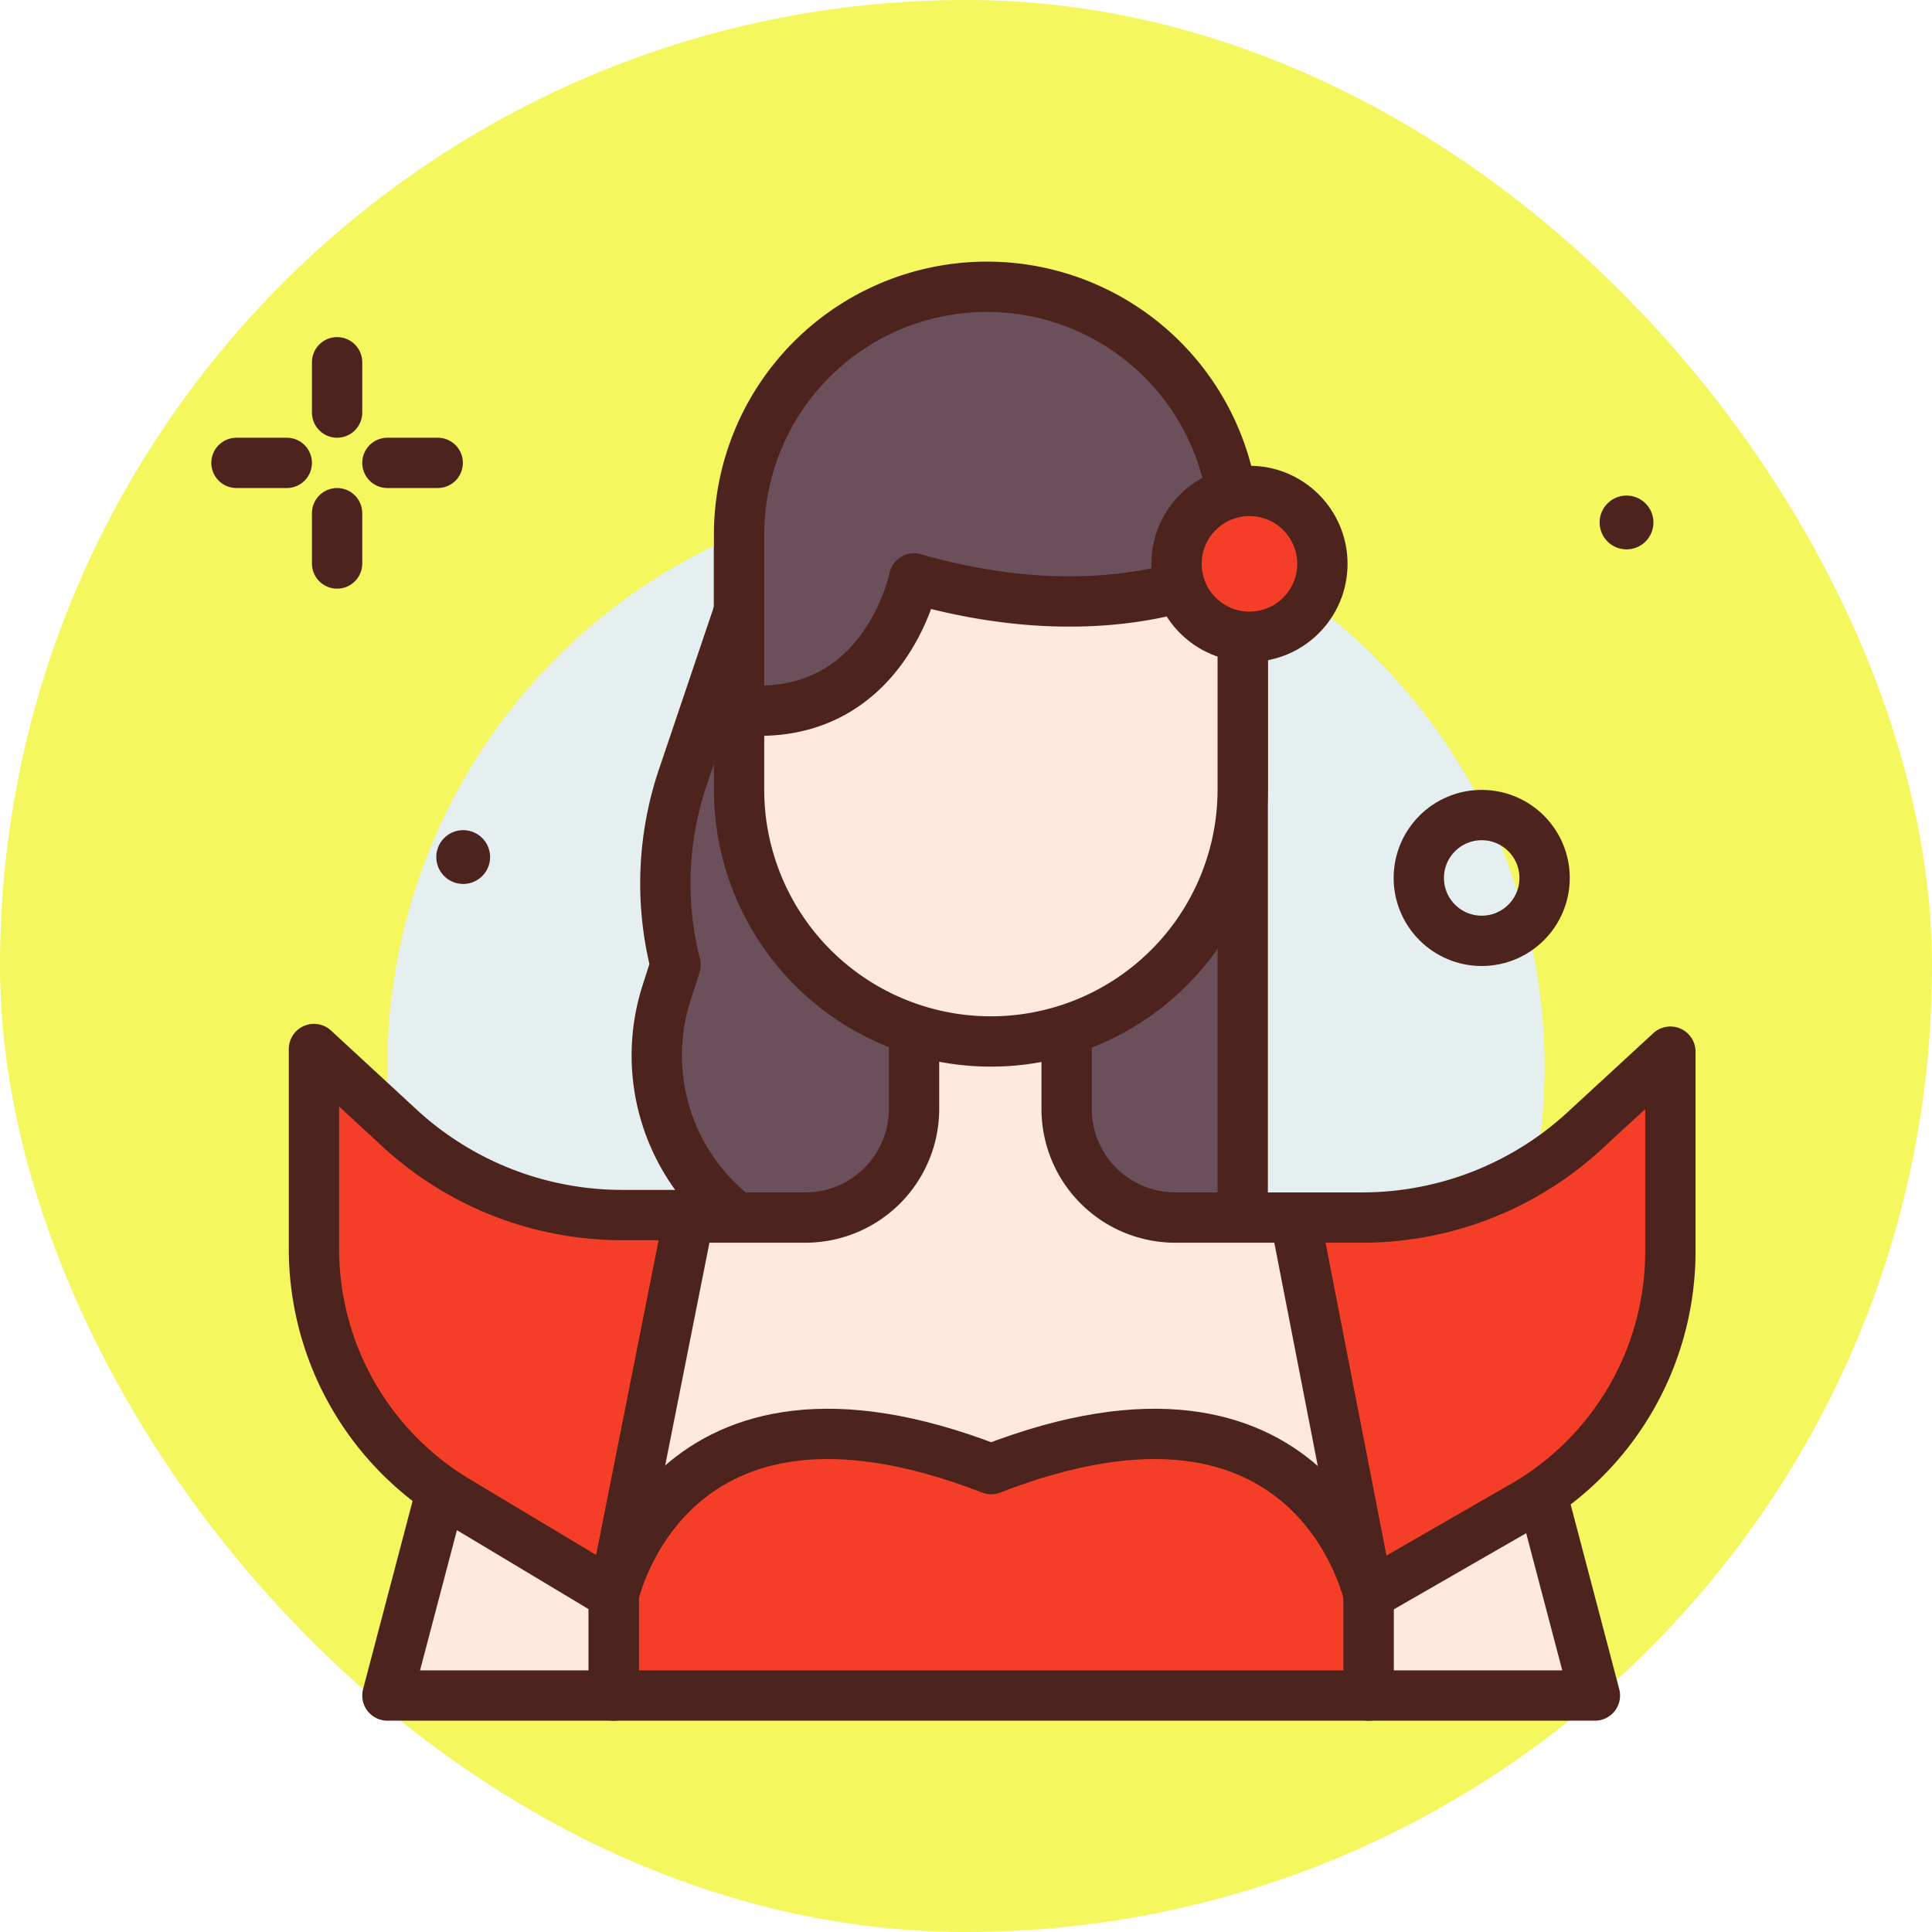 <!DOCTYPE svg PUBLIC "-//W3C//DTD SVG 1.1//EN" "http://www.w3.org/Graphics/SVG/1.1/DTD/svg11.dtd">
<!-- Uploaded to: SVG Repo, www.svgrepo.com, Transformed by: SVG Repo Mixer Tools -->
<svg width="100px" height="100px" viewBox="-6.4 -6.4 76.80 76.80" xmlns="http://www.w3.org/2000/svg" fill="#000000">
<g id="SVGRepo_bgCarrier" stroke-width="0">
<rect x="-6.4" y="-6.4" width="76.80" height="76.80" rx="38.4" fill="#f5f75e" strokewidth="0"/>
</g>
<g id="SVGRepo_tracerCarrier" stroke-linecap="round" stroke-linejoin="round"/>
<g id="SVGRepo_iconCarrier"> <title>spanish-woman</title> <g id="spanish-woman"> <circle cx="32" cy="36" r="23" style="fill:#e5efef"/> <polygon points="48 42 52 42 57 61 48 61 48 42" style="fill:#ffe8dc;stroke:#4c241d;stroke-linecap:round;stroke-linejoin:round;stroke-width:2px"/> <polygon points="18 42 14 42 9 61 18 61 18 42" style="fill:#ffe8dc;stroke:#4c241d;stroke-linecap:round;stroke-linejoin:round;stroke-width:2px"/> <path d="M43,42.1H23.023a8.12,8.12,0,0,1-2.933-9.007l.363-1.136a13.179,13.179,0,0,1,.29-7.457l2.28-6.748H43V42.1Z" style="fill:#6b4f5b;stroke:#4c241d;stroke-linecap:round;stroke-linejoin:round;stroke-width:2px"/> <path d="M36,37.679V33.985H29.935v3.694A4.321,4.321,0,0,1,25.614,42H18V57H48V42H40.321A4.321,4.321,0,0,1,36,37.679Z" style="fill:#ffe8dc;stroke:#4c241d;stroke-linecap:round;stroke-linejoin:round;stroke-width:2px"/> <path d="M32.989,35h0a10.011,10.011,0,0,1-10.01-10.011V15.435H43v9.554A10.011,10.011,0,0,1,32.989,35Z" style="fill:#ffe8dc;stroke:#4c241d;stroke-linecap:round;stroke-linejoin:round;stroke-width:2px"/> <path d="M42.689,16.094s-4.638,2.819-12.754.5c0,0-1.159,5.8-6.956,5.217V14.855A9.855,9.855,0,0,1,32.834,5h0a9.855,9.855,0,0,1,9.855,9.855Z" style="fill:#6b4f5b;stroke:#4c241d;stroke-linecap:round;stroke-linejoin:round;stroke-width:2px"/> <circle cx="52.5" cy="28.5" r="2.5" style="fill:none;stroke:#4c241d;stroke-linecap:round;stroke-linejoin:round;stroke-width:2px"/> <path d="M59.326,14.371A1.069,1.069,0,1,1,58.257,13.3,1.069,1.069,0,0,1,59.326,14.371Z" style="fill:#4c241d"/> <line x1="7" y1="8" x2="7" y2="10" style="fill:none;stroke:#4c241d;stroke-linecap:round;stroke-linejoin:round;stroke-width:2px"/> <line x1="7" y1="14" x2="7" y2="16" style="fill:none;stroke:#4c241d;stroke-linecap:round;stroke-linejoin:round;stroke-width:2px"/> <line x1="3" y1="12" x2="5" y2="12" style="fill:none;stroke:#4c241d;stroke-linecap:round;stroke-linejoin:round;stroke-width:2px"/> <line x1="9" y1="12" x2="11" y2="12" style="fill:none;stroke:#4c241d;stroke-linecap:round;stroke-linejoin:round;stroke-width:2px"/> <path d="M13.082,27.667A1.069,1.069,0,1,1,12.013,26.6,1.07,1.07,0,0,1,13.082,27.667Z" style="fill:#4c241d"/> <circle cx="43.268" cy="16.014" r="2.899" style="fill:#f53e28;stroke:#4c241d;stroke-linecap:round;stroke-linejoin:round;stroke-width:2px"/> <path d="M48,57,45.08,42h2.667a13.049,13.049,0,0,0,8.85-3.458L60,35.405V43.34a11.7,11.7,0,0,1-.9,4.5h0a11.689,11.689,0,0,1-4.781,5.524Z" style="fill:#f53e28;stroke:#4c241d;stroke-linecap:round;stroke-linejoin:round;stroke-width:2px"/> <path d="M18,57l3-15.1H18.333a13.053,13.053,0,0,1-8.851-3.458L6.08,35.3v7.935a11.7,11.7,0,0,0,.9,4.5h0a11.689,11.689,0,0,0,4.781,5.524Z" style="fill:#f53e28;stroke:#4c241d;stroke-linecap:round;stroke-linejoin:round;stroke-width:2px"/> <path d="M33,52c-12.857-5-15,5-15,5v4H48V57S45.857,47,33,52Z" style="fill:#f53e28;stroke:#4c241d;stroke-linecap:round;stroke-linejoin:round;stroke-width:2px"/> </g> </g>
</svg>
